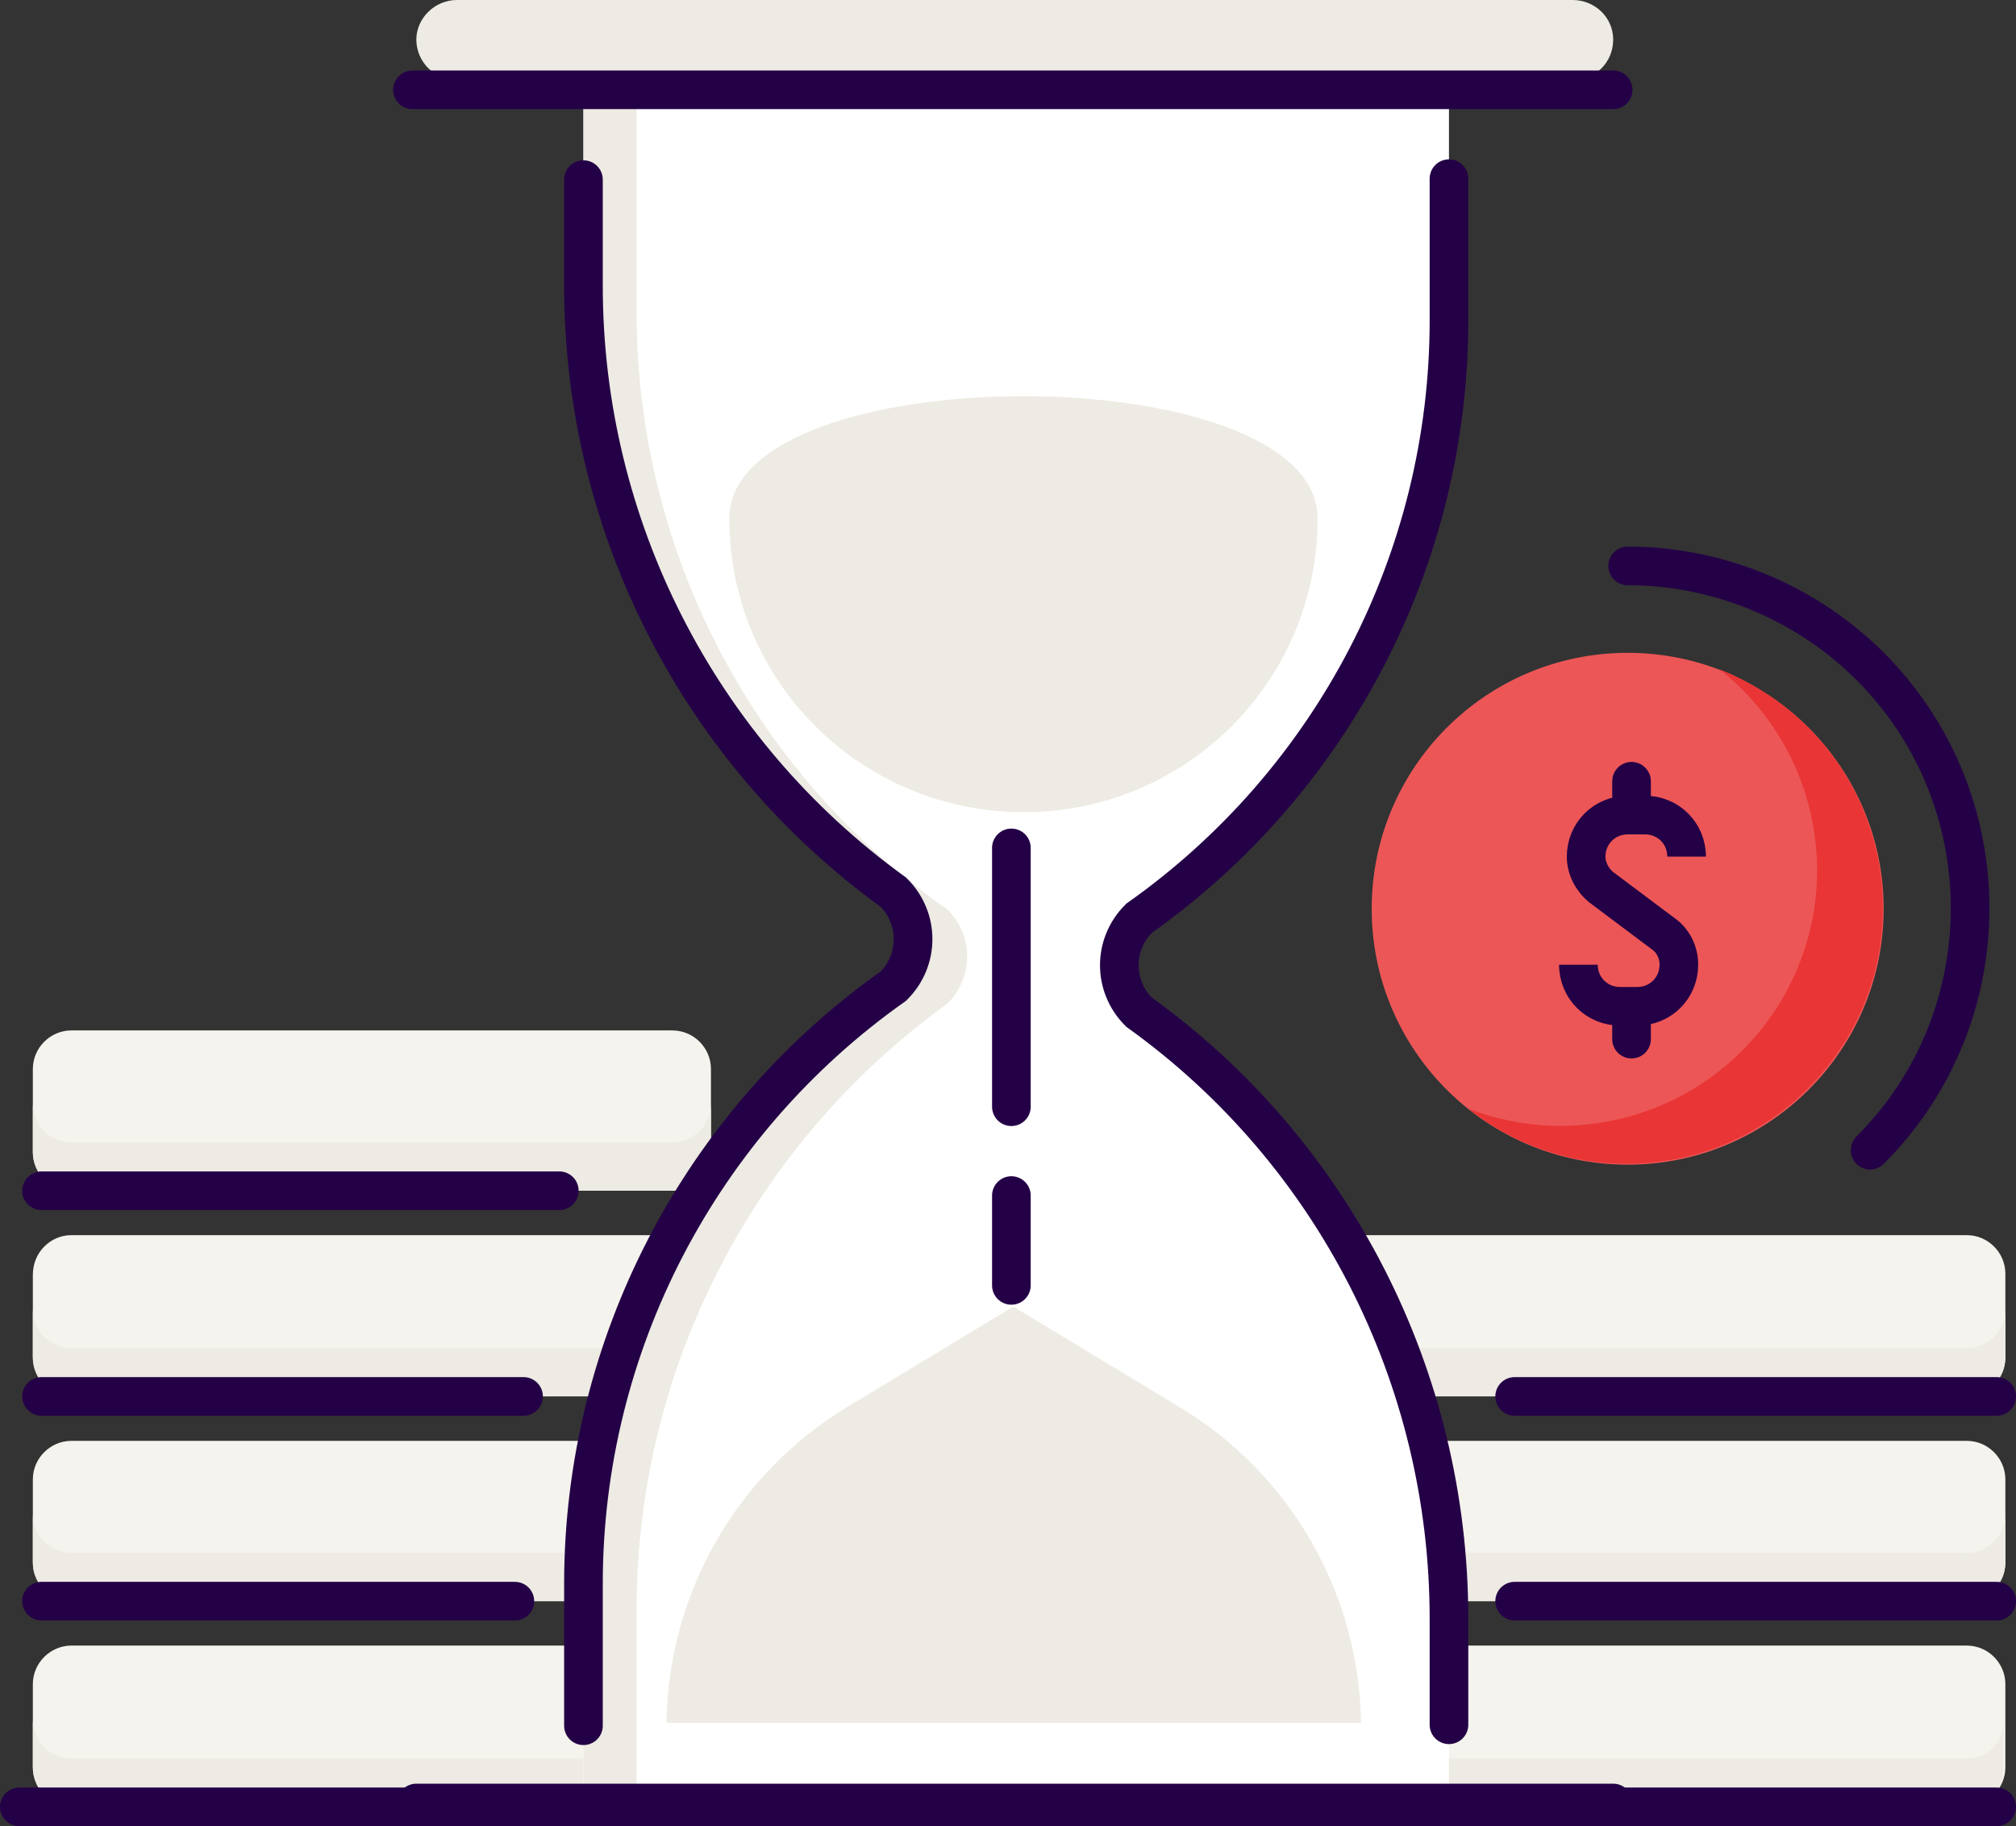 <?xml version="1.0" encoding="utf-8"?>
<!-- Generator: Adobe Illustrator 26.0.3, SVG Export Plug-In . SVG Version: 6.00 Build 0)  -->
<svg version="1.1" id="Layer_1" xmlns="http://www.w3.org/2000/svg" xmlns:xlink="http://www.w3.org/1999/xlink" x="0px" y="0px"
	 viewBox="0 0 208.7 189.1" style="enable-background:new 0 0 208.7 189.1;" xml:space="preserve">
<rect x="0" y="0" width="208.7" height="189.1" fill="#333333" stroke="none"/>
<style type="text/css">
	.st0{fill:#F5F3ED;}
	.st1{fill:#EDEBE3;}
	.st2{fill:#FFFFFF;}
	.st3{fill:none;stroke:#240046;stroke-width:4;stroke-linecap:round;stroke-miterlimit:10;}
	.st4{fill:#EC5657;}
	.st5{fill:#E93535;}
</style>
<g id="Layer_2_00000127722399928559674320000013315296113952485534_">
	<g id="icons">
		<path class="st0" d="M141.4,170.4h62.2c2.2,0,4,1.8,4,4v8.6c0,2.2-1.8,4-4,4h-62.2c-2.2,0-4-1.8-4-4v-8.6
			C137.4,172.2,139.2,170.4,141.4,170.4z"/>
		<path class="st0" d="M141.4,149.2h62.2c2.2,0,4,1.8,4,4v8.6c0,2.2-1.8,4-4,4h-62.2c-2.2,0-4-1.8-4-4v-8.6
			C137.4,151,139.2,149.2,141.4,149.2z"/>
		<path class="st0" d="M141.4,127.9h62.2c2.2,0,4,1.8,4,4v8.6c0,2.2-1.8,4-4,4h-62.2c-2.2,0-4-1.8-4-4V132
			C137.4,129.7,139.2,127.9,141.4,127.9z"/>
		<path class="st0" d="M7.4,170.4h62.2c2.2,0,4,1.8,4,4v8.6c0,2.2-1.8,4-4,4H7.4c-2.2,0-4-1.8-4-4v-8.6
			C3.4,172.2,5.2,170.4,7.4,170.4z"/>
		<path class="st0" d="M7.4,149.2h62.2c2.2,0,4,1.8,4,4v8.6c0,2.2-1.8,4-4,4H7.4c-2.2,0-4-1.8-4-4v-8.6C3.4,151,5.2,149.2,7.4,149.2
			z"/>
		<path class="st0" d="M7.4,127.9h62.2c2.2,0,4,1.8,4,4v8.6c0,2.2-1.8,4-4,4H7.4c-2.2,0-4-1.8-4-4V132
			C3.4,129.7,5.2,127.9,7.4,127.9z"/>
		<path class="st0" d="M7.4,106.7h62.2c2.2,0,4,1.8,4,4v8.6c0,2.2-1.8,4-4,4H7.4c-2.2,0-4-1.8-4-4v-8.6
			C3.4,108.5,5.2,106.7,7.4,106.7z"/>
		<path class="st1" d="M69.6,118.3H7.4c-2.2,0-4-1.8-4-4v5c0,2.2,1.8,4,4,4h62.2c2.2,0,4-1.7,4-3.9c0,0,0,0,0-0.1v-5
			C73.6,116.5,71.8,118.3,69.6,118.3C69.6,118.3,69.6,118.3,69.6,118.3z"/>
		<path class="st1" d="M69.6,139.6H7.4c-2.2,0-4-1.8-4-4v5c0,2.2,1.8,4,4,4h62.2c2.2,0,4-1.7,4-3.9c0,0,0,0,0-0.1v-5
			C73.6,137.8,71.8,139.6,69.6,139.6C69.6,139.6,69.6,139.6,69.6,139.6z"/>
		<path class="st1" d="M69.6,160.8H7.4c-2.2,0-4-1.8-4-4v5c0,2.2,1.8,4,4,4h62.2c2.2,0,4-1.7,4-3.9c0,0,0,0,0-0.1v-5
			C73.6,159,71.8,160.8,69.6,160.8C69.6,160.8,69.6,160.8,69.6,160.8z"/>
		<path class="st1" d="M69.6,182.1H7.4c-2.2,0-4-1.8-4-4c0,0,0,0,0-0.1v5c0,2.2,1.7,4,3.9,4c0,0,0,0,0.1,0h62.2c2.2,0,4-1.7,4.1-3.9
			c0,0,0-0.1,0-0.1v-5c0,2.2-1.7,4-3.9,4.1C69.7,182.1,69.6,182.1,69.6,182.1z"/>
		<path class="st1" d="M203.6,139.6h-62.2c-2.2,0-4-1.7-4-3.9c0,0,0,0,0-0.1v5c0,2.2,1.8,4,4,4c0,0,0,0,0.1,0h62.1c2.2,0,4-1.8,4-4
			v-5C207.6,137.8,205.8,139.6,203.6,139.6z"/>
		<path class="st1" d="M203.6,160.8h-62.2c-2.2,0-4-1.7-4-3.9c0,0,0,0,0-0.1v5c0,2.2,1.8,4,4,4c0,0,0,0,0.1,0h62.1c2.2,0,4-1.8,4-4
			v-5C207.6,159,205.8,160.8,203.6,160.8z"/>
		<path class="st1" d="M203.6,182.1h-62.2c-2.2,0-4-1.7-4.1-3.9c0,0,0-0.1,0-0.1v5c0,2.2,1.7,4,3.9,4.1c0,0,0.1,0,0.1,0h62.1
			c2.2,0,4-1.8,4-4c0,0,0,0,0-0.1v-5C207.6,180.2,205.8,182.1,203.6,182.1C203.6,182.1,203.6,182.1,203.6,182.1z"/>
		<path class="st1" d="M162.8,8.3H47.3c-2.3,0-4.2-1.9-4.2-4.2l0,0C43.1,1.9,45,0,47.3,0h115.5c2.3,0,4.2,1.8,4.2,4.1c0,0,0,0,0,0
			l0,0C167,6.5,165.1,8.3,162.8,8.3C162.8,8.3,162.8,8.3,162.8,8.3z"/>
		<path class="st2" d="M60.4,8.4v24c0,24.6,12,47.7,32.1,61.9l0,0c2.7,2.7,2.7,7,0,9.7c0,0,0,0,0,0l0,0
			c-20.2,14.5-32.1,37.9-32.1,62.8V187H150v-20.3c0-24.9-12-48.2-32.2-62.8l0,0c-2.7-2.7-2.7-7,0-9.7c0,0,0,0,0,0l0,0
			C138,80.1,150,57,150,32.3v-24L60.4,8.4z"/>
		<path class="st1" d="M98.1,103.9c2.7-2.7,2.7-7,0-9.7C77.9,80.1,65.9,57,65.9,32.3v-24h-5.5v24c0,24.6,12,47.7,32.1,61.9
			c2.7,2.7,2.7,7,0,9.7c0,0,0,0,0,0c-20.2,14.5-32.1,37.9-32.1,62.8V187h5.5v-20.3C65.9,141.8,77.9,118.5,98.1,103.9z"/>
		<path class="st3" d="M193.6,119.1c13.8-13.8,13.8-36.3,0-50.1c-6.6-6.6-15.7-10.4-25.1-10.4"/>
		<path class="st3" d="M150,18.5v14.7c0,24.6-12,47.7-32.1,61.9l0,0c-2.7,2.7-2.7,7,0,9.7c0,0,0,0,0,0l0,0
			c20.2,14.5,32.1,37.9,32.1,62.8v11"/>
		<path class="st3" d="M60.4,178.7v-14.7c0-24.6,12-47.7,32.1-61.9l0,0c2.7-2.7,2.7-7,0-9.7c0,0,0,0,0,0l0,0
			C72.3,77.8,60.4,54.4,60.4,29.6v-11"/>
		<line class="st3" x1="43.1" y1="186.7" x2="167" y2="186.7"/>
		<line class="st3" x1="4.3" y1="123.3" x2="57.9" y2="123.3"/>
		<line class="st3" x1="4.3" y1="144.6" x2="54.2" y2="144.6"/>
		<line class="st3" x1="4.3" y1="165.8" x2="53.3" y2="165.8"/>
		<line class="st3" x1="2" y1="187.1" x2="206.7" y2="187.1"/>
		<line class="st3" x1="156.8" y1="165.8" x2="206.7" y2="165.8"/>
		<line class="st3" x1="156.8" y1="144.6" x2="206.7" y2="144.6"/>
		<line class="st3" x1="42.7" y1="9.3" x2="167" y2="9.3"/>
		<path class="st1" d="M69,178.4h71.9c-0.2-13.4-7.3-25.8-18.8-32.7l-17.2-10.4l-17.2,10.4C76.3,152.6,69.2,164.9,69,178.4L69,178.4
			z"/>
		<circle class="st4" cx="168.5" cy="94.1" r="26.5"/>
		<path class="st5" d="M178,69.3c11.5,9.1,13.5,25.7,4.4,37.2c-7.2,9.1-19.5,12.5-30.4,8.3c11.5,9.1,28.1,7.1,37.2-4.4
			s7.1-28.1-4.4-37.2C182.7,71.6,180.5,70.3,178,69.3z"/>
		<path class="st3" d="M163.4,100.1v-0.2c0,2.4,1.9,4.3,4.3,4.3h1.8c2.4,0,4.3-1.9,4.3-4.3l0,0c0-1.3-0.6-2.5-1.6-3.2l-6.4-4.8
			c-1-0.8-1.6-2-1.6-3.2l0,0c0-2.4,1.9-4.3,4.3-4.3h1.8c2.4,0,4.3,1.9,4.3,4.3v-0.2"/>
		<line class="st3" x1="168.9" y1="80.9" x2="168.9" y2="82.9"/>
		<line class="st3" x1="168.9" y1="105.5" x2="168.9" y2="107.6"/>
		<path class="st1" d="M75.5,53.7c0,16.8,13.6,30.4,30.5,30.4c16.8,0,30.4-13.6,30.4-30.4C136.4,36.8,75.5,36.8,75.5,53.7z"/>
		<line class="st3" x1="104.7" y1="87.8" x2="104.7" y2="114.6"/>
		<line class="st3" x1="104.7" y1="133.1" x2="104.7" y2="123.8"/>
	</g>
</g>
</svg>
